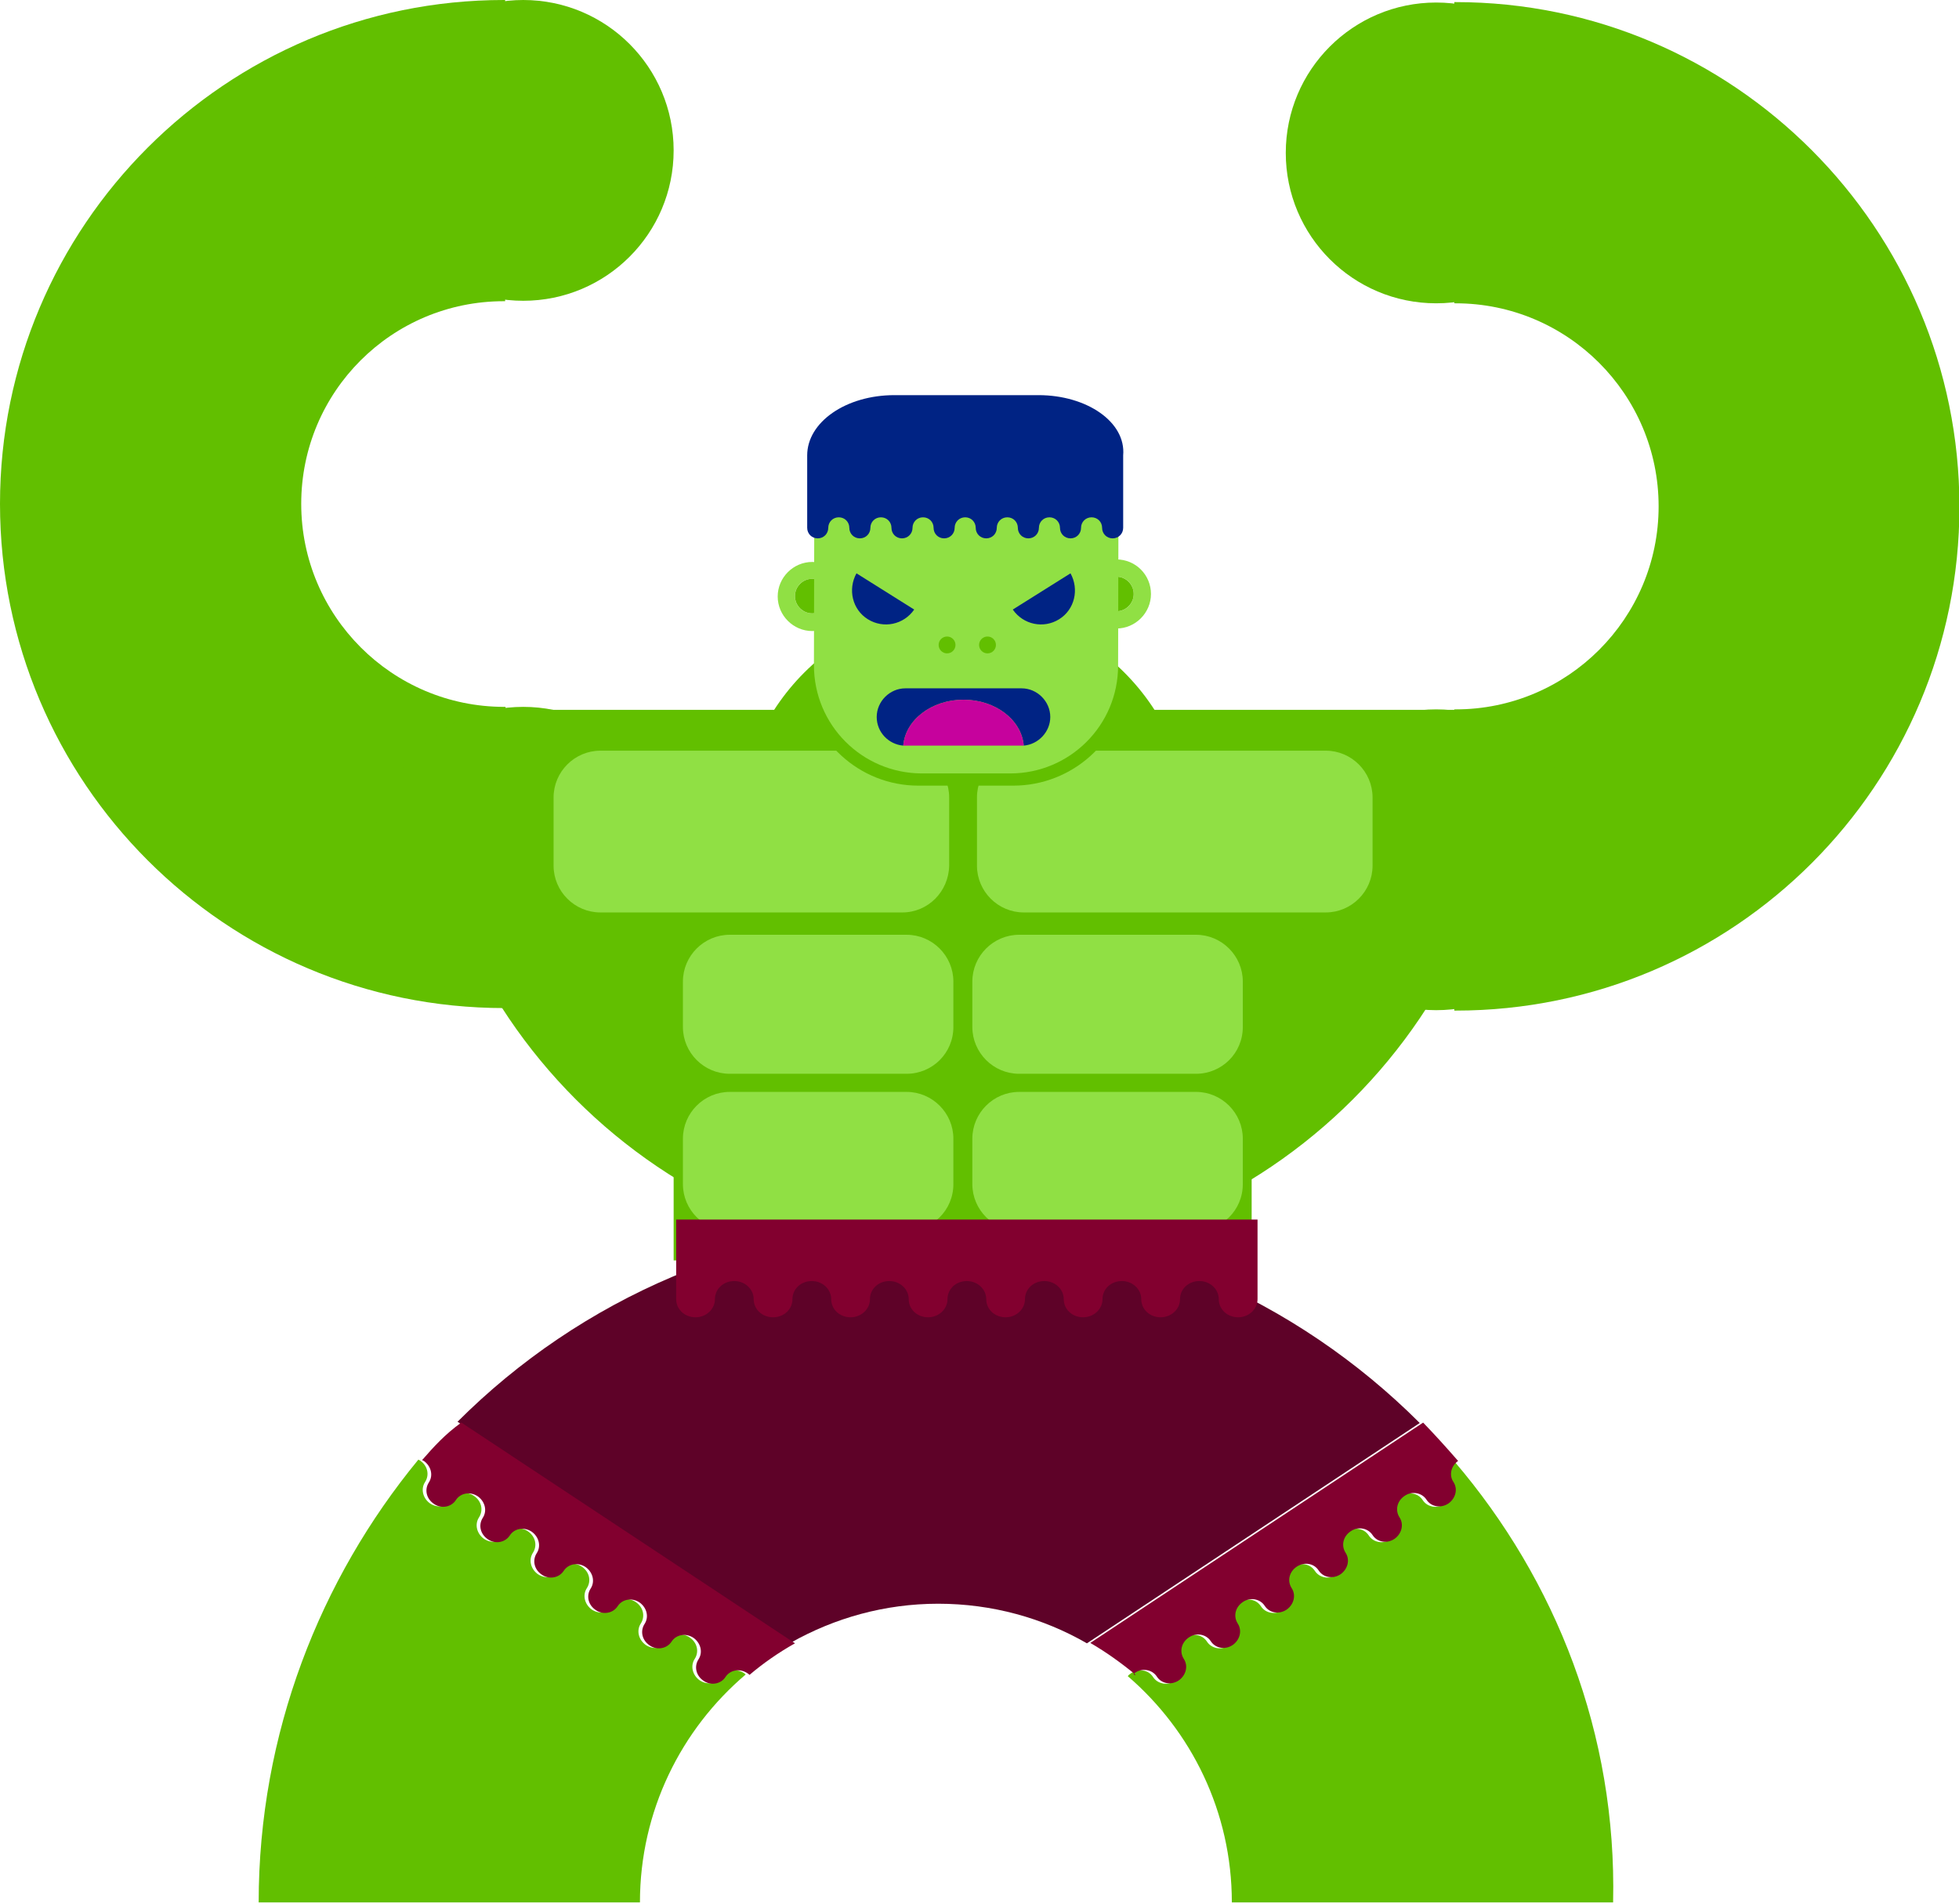 <?xml version="1.0" encoding="utf-8"?>
<!-- Generator: Adobe Illustrator 21.0.2, SVG Export Plug-In . SVG Version: 6.00 Build 0)  -->
<svg version="1.1" id="Layer_1" xmlns="http://www.w3.org/2000/svg" xmlns:xlink="http://www.w3.org/1999/xlink" x="0px" y="0px"
	 viewBox="0 0 465 452" style="enable-background:new 0 0 465 452;" xml:space="preserve">
<style type="text/css">
	.st0{fill:#62BF00;}
	.st1{fill:#90E044;}
	.st2{fill:#002384;}
	.st3{fill:#C6029D;}
	.st4{fill:#5E0228;}
	.st5{fill:#82002F;}
</style>
<path class="st0" d="M98.5,168.5c0,0.1,0,0.2,0,0.3c0,72,58.4,130.4,130.4,130.4s130.4-58.4,130.4-130.4c0-0.1,0-0.2,0-0.3H98.5z"/>
<path class="st0" d="M282.6,197.7c0,0,0-0.1,0-0.1c0-29.6-24-53.7-53.7-53.7c-29.6,0-53.7,24-53.7,53.7c0,0,0,0.1,0,0.1H282.6z"/>
<path class="st1" d="M192.8,133.4c-4.5,0-8.2,3.7-8.2,8.2s3.7,8.2,8.2,8.2s8.2-3.7,8.2-8.2S197.3,133.4,192.8,133.4z M192.8,145.6
	c-2.3,0-4.1-1.8-4.1-4.1s1.8-4.1,4.1-4.1s4.1,1.8,4.1,4.1S195.1,145.6,192.8,145.6z"/>
<circle class="st0" cx="192.8" cy="141.5" r="4.1"/>
<path class="st0" d="M345.5,0.5c-0.1,0-0.2,0-0.3,0V72c0.1,0,0.2,0,0.3,0c26.6,0,48.2,21.6,48.2,48.2c0,26.6-21.6,48.2-48.2,48.2
	c-0.1,0-0.2,0-0.3,0v71.5c0.1,0,0.2,0,0.3,0c66.1,0,119.6-53.6,119.6-119.6S411.5,0.5,345.5,0.5z"/>
<circle class="st0" cx="340.9" cy="204.1" r="35.7"/>
<circle class="st0" cx="340.9" cy="36.3" r="35.7"/>
<path class="st0" d="M119.6,0c0.1,0,0.2,0,0.3,0v71.5c-0.1,0-0.2,0-0.3,0C93,71.5,71.5,93,71.5,119.6c0,26.6,21.6,48.2,48.2,48.2
	c0.1,0,0.2,0,0.3,0v71.5c-0.1,0-0.2,0-0.3,0C53.6,239.3,0,185.7,0,119.6C0,53.6,53.6,0,119.6,0z"/>
<circle class="st0" cx="124.2" cy="203.5" r="35.7"/>
<circle class="st0" cx="124.2" cy="35.7" r="35.7"/>
<path class="st1" d="M265,132.8c-4.5,0-8.2,3.7-8.2,8.2s3.7,8.2,8.2,8.2c4.5,0,8.2-3.7,8.2-8.2S269.6,132.8,265,132.8z M265,145.1
	c-2.3,0-4.1-1.8-4.1-4.1s1.8-4.1,4.1-4.1s4.1,1.8,4.1,4.1S267.3,145.1,265,145.1z"/>
<rect x="159.9" y="250.6" class="st0" width="137.2" height="48.6"/>
<path class="st1" d="M314.7,216.6H243c-6.1,0-11.1-5-11.1-11.1v-16.2c0-6.1,5-11.1,11.1-11.1h71.7c6.1,0,11.1,5,11.1,11.1v16.2
	C325.8,211.6,320.8,216.6,314.7,216.6z"/>
<path class="st1" d="M214.2,216.6h-71.7c-6.1,0-11.1-5-11.1-11.1v-16.2c0-6.1,5-11.1,11.1-11.1h71.7c6.1,0,11.1,5,11.1,11.1v16.2
	C225.2,211.6,220.3,216.6,214.2,216.6z"/>
<path class="st1" d="M283.9,254.9h-42c-6.1,0-11.1-5-11.1-11.1v-10.8c0-6.1,5-11.1,11.1-11.1h42c6.1,0,11.1,5,11.1,11.1v10.8
	C295,250,290,254.9,283.9,254.9z"/>
<path class="st1" d="M215.2,254.9h-42c-6.1,0-11.1-5-11.1-11.1v-10.8c0-6.1,5-11.1,11.1-11.1h42c6.1,0,11.1,5,11.1,11.1v10.8
	C226.3,250,221.3,254.9,215.2,254.9z"/>
<path class="st1" d="M283.9,292.2h-42c-6.1,0-11.1-5-11.1-11.1v-10.8c0-6.1,5-11.1,11.1-11.1h42c6.1,0,11.1,5,11.1,11.1v10.8
	C295,287.3,290,292.2,283.9,292.2z"/>
<path class="st1" d="M215.2,292.2h-42c-6.1,0-11.1-5-11.1-11.1v-10.8c0-6.1,5-11.1,11.1-11.1h42c6.1,0,11.1,5,11.1,11.1v10.8
	C226.3,287.3,221.3,292.2,215.2,292.2z"/>
<path class="st0" d="M190.9,162c1.5,13.7,13,24.5,27.1,24.5l22.5,0c14.1,0,25.8-10.7,27.2-24.5H190.9z"/>
<circle class="st0" cx="265" cy="141" r="4.1"/>
<path class="st1" d="M193.4,112.9c0,0.5-0.1,1-0.1,1.5l-0.1,43.5c0,14.2,11.4,25.6,25.5,25.7l21.1,0c14.1,0,25.6-11.4,25.6-25.6
	l0.1-43.5c0-0.5,0-1-0.1-1.5L193.4,112.9z"/>
<path class="st2" d="M246.5,93.8h-34.2c-11.5,0-20.7,6.4-20.7,14.3v8.4v3.8v5c0,1.4,1.1,2.5,2.5,2.5s2.5-1.1,2.5-2.5
	c0-1.4,1.1-2.5,2.5-2.5s2.5,1.1,2.5,2.5c0,1.4,1.1,2.5,2.5,2.5s2.5-1.1,2.5-2.5c0-1.4,1.1-2.5,2.5-2.5s2.5,1.1,2.5,2.5
	c0,1.4,1.1,2.5,2.5,2.5s2.5-1.1,2.5-2.5c0-1.4,1.1-2.5,2.5-2.5c1.4,0,2.5,1.1,2.5,2.5c0,1.4,1.1,2.5,2.5,2.5s2.5-1.1,2.5-2.5
	c0-1.4,1.1-2.5,2.5-2.5s2.5,1.1,2.5,2.5c0,1.4,1.1,2.5,2.5,2.5s2.5-1.1,2.5-2.5c0-1.4,1.1-2.5,2.5-2.5s2.5,1.1,2.5,2.5
	c0,1.4,1.1,2.5,2.5,2.5s2.5-1.1,2.5-2.5c0-1.4,1.1-2.5,2.5-2.5s2.5,1.1,2.5,2.5c0,1.4,1.1,2.5,2.5,2.5s2.5-1.1,2.5-2.5
	c0-1.4,1.1-2.5,2.5-2.5c1.4,0,2.5,1.1,2.5,2.5c0,1.4,1.1,2.5,2.5,2.5c1.4,0,2.5-1.1,2.5-2.5v-5v-3.8v-8.4
	C267.3,100.2,258,93.8,246.5,93.8z"/>
<path class="st2" d="M249.3,170.2c0-3.7-3.1-6.8-6.8-6.8h-27.6c-3.7,0-6.8,3.1-6.8,6.8c0,3.6,2.8,6.5,6.3,6.8
	c0.5-6.1,6.7-10.9,14.3-10.9c7.6,0,13.8,4.8,14.3,10.9C246.5,176.7,249.3,173.7,249.3,170.2z"/>
<path class="st3" d="M228.7,166.1c-7.6,0-13.8,4.8-14.3,10.9c0.2,0,0.3,0,0.5,0h27.6c0.2,0,0.3,0,0.5,0
	C242.5,170.9,236.3,166.1,228.7,166.1z"/>
<path class="st2" d="M203.3,136.1c-2.1,3.8-1,8.6,2.7,10.9c3.7,2.3,8.5,1.3,11-2.3L203.3,136.1z"/>
<path class="st2" d="M254.1,136.1c2.1,3.8,1,8.6-2.7,10.9s-8.5,1.3-11-2.3L254.1,136.1z"/>
<circle class="st0" cx="224.8" cy="153.1" r="2"/>
<circle class="st0" cx="234.4" cy="153.1" r="2"/>
<path class="st4" d="M222.6,290.3c-44.5,0-84.9,18.1-114,47.2l79.2,52.4c10.3-5.8,22.2-9.2,34.9-9.2c12.8,0,24.9,3.4,35.3,9.4
	l79-52.3C307.7,308.5,267.3,290.3,222.6,290.3z"/>
<path class="st0" d="M345.2,346.9c-1.7,1.2-2.1,3.4-1.1,5c1.1,1.7,0.6,3.9-1.2,5.1c-1.7,1.2-4.1,0.8-5.2-0.9
	c-1.1-1.7-3.4-2.1-5.2-0.9c-1.7,1.2-2.3,3.4-1.2,5.1c1.1,1.7,0.6,3.9-1.2,5.1c-1.7,1.2-4.1,0.8-5.2-0.9c-1.1-1.7-3.4-2.1-5.2-0.9
	c-1.7,1.2-2.3,3.4-1.2,5.1c1.1,1.7,0.6,3.9-1.2,5.1c-1.7,1.2-4.1,0.8-5.2-0.9c-1.1-1.7-3.4-2.1-5.2-0.9s-2.3,3.4-1.2,5.1
	c1.1,1.7,0.6,3.9-1.2,5.1c-1.7,1.2-4.1,0.8-5.2-0.9c-1.1-1.7-3.4-2.1-5.2-0.9c-1.7,1.2-2.3,3.4-1.2,5.1c1.1,1.7,0.6,3.9-1.2,5.1
	c-1.7,1.2-4.1,0.8-5.2-0.9c-1.1-1.7-3.4-2.1-5.2-0.9c-1.7,1.2-2.3,3.4-1.2,5.1c1.1,1.7,0.6,3.9-1.2,5.1c-1.7,1.2-4.1,0.8-5.2-0.9
	c-1.1-1.7-3.4-2.1-5.2-0.9c-0.3,0.2-0.6,0.4-0.8,0.7c15.1,13,24.7,32.2,24.7,53.7h90.5C383.8,411.6,369.3,375.1,345.2,346.9z"/>
<path class="st5" d="M160.5,289.5v3.8v6.5v8.6c0,2.4,2,4.3,4.6,4.3c2.5,0,4.6-1.9,4.6-4.3c0-2.4,2-4.3,4.6-4.3
	c2.5,0,4.6,1.9,4.6,4.3c0,2.4,2,4.3,4.6,4.3s4.6-1.9,4.6-4.3c0-2.4,2-4.3,4.6-4.3c2.5,0,4.6,1.9,4.6,4.3c0,2.4,2,4.3,4.6,4.3
	c2.5,0,4.6-1.9,4.6-4.3c0-2.4,2-4.3,4.6-4.3c2.5,0,4.6,1.9,4.6,4.3c0,2.4,2,4.3,4.6,4.3c2.5,0,4.6-1.9,4.6-4.3c0-2.4,2-4.3,4.6-4.3
	c2.5,0,4.6,1.9,4.6,4.3c0,2.4,2,4.3,4.6,4.3c2.5,0,4.6-1.9,4.6-4.3c0-2.4,2-4.3,4.6-4.3c2.5,0,4.6,1.9,4.6,4.3c0,2.4,2,4.3,4.6,4.3
	c2.5,0,4.6-1.9,4.6-4.3c0-2.4,2-4.3,4.6-4.3c2.5,0,4.6,1.9,4.6,4.3c0,2.4,2,4.3,4.6,4.3c2.5,0,4.6-1.9,4.6-4.3c0-2.4,2-4.3,4.6-4.3
	c2.5,0,4.6,1.9,4.6,4.3c0,2.4,2,4.3,4.6,4.3c2.5,0,4.6-1.9,4.6-4.3v-8.6v-6.5v-3.8H160.5z"/>
<path class="st0" d="M171.3,398c-1.1,1.7-3.4,2.1-5.2,0.9c-1.7-1.2-2.3-3.4-1.2-5.1c1.1-1.7,0.6-3.9-1.2-5.1
	c-1.7-1.2-4.1-0.8-5.2,0.9c-1.1,1.7-3.4,2.1-5.2,0.9c-1.7-1.2-2.3-3.4-1.2-5.1c1.1-1.7,0.6-3.9-1.2-5.1c-1.7-1.2-4.1-0.8-5.2,0.9
	c-1.1,1.7-3.4,2.1-5.2,0.9c-1.7-1.2-2.3-3.4-1.2-5.1c1.1-1.7,0.6-3.9-1.2-5.1c-1.7-1.2-4.1-0.8-5.2,0.9c-1.1,1.7-3.4,2.1-5.2,0.9
	c-1.7-1.2-2.3-3.4-1.2-5.1c1.1-1.7,0.6-3.9-1.2-5.1c-1.7-1.2-4.1-0.8-5.2,0.9c-1.1,1.7-3.4,2.1-5.2,0.9c-1.7-1.2-2.3-3.4-1.2-5.1
	c1.1-1.7,0.6-3.9-1.2-5.1c-1.7-1.2-4.1-0.8-5.2,0.9c-1.1,1.7-3.4,2.1-5.2,0.9c-1.7-1.2-2.3-3.4-1.2-5.1c1.1-1.7,0.6-3.9-1.2-5.1
	c-0.1-0.1-0.2-0.1-0.4-0.2C76,374.8,61.4,411.5,61.4,451.6h90.5c0-21.7,9.8-41.1,25.1-54.1c-0.1-0.1-0.3-0.3-0.5-0.4
	C174.7,396,172.4,396.4,171.3,398z"/>
<path class="st5" d="M100.2,346.6c0.1,0.1,0.2,0.1,0.4,0.2c1.7,1.2,2.3,3.4,1.2,5.1c-1.1,1.7-0.6,3.9,1.2,5.1
	c1.7,1.2,4.1,0.8,5.2-0.9c1.1-1.7,3.4-2.1,5.2-0.9c1.7,1.2,2.3,3.4,1.2,5.1c-1.1,1.7-0.6,3.9,1.2,5.1c1.7,1.2,4.1,0.8,5.2-0.9
	c1.1-1.7,3.4-2.1,5.2-0.9c1.7,1.2,2.3,3.4,1.2,5.1c-1.1,1.7-0.6,3.9,1.2,5.1c1.7,1.2,4.1,0.8,5.2-0.9c1.1-1.7,3.4-2.1,5.2-0.9
	c1.7,1.2,2.3,3.4,1.2,5.1c-1.1,1.7-0.6,3.9,1.2,5.1c1.7,1.2,4.1,0.8,5.2-0.9c1.1-1.7,3.4-2.1,5.2-0.9c1.7,1.2,2.3,3.4,1.2,5.1
	c-1.1,1.7-0.6,3.9,1.2,5.1c1.7,1.2,4.1,0.8,5.2-0.9c1.1-1.7,3.4-2.1,5.2-0.9c1.7,1.2,2.3,3.4,1.2,5.1c-1.1,1.7-0.6,3.9,1.2,5.1
	c1.7,1.2,4.1,0.8,5.2-0.9c1.1-1.7,3.4-2.1,5.2-0.9c0.2,0.1,0.3,0.2,0.5,0.4c3.3-2.8,6.9-5.3,10.8-7.5l-79.2-52.4
	C105.6,340.5,102.9,343.5,100.2,346.6z"/>
<path class="st5" d="M269.4,397.1c1.7-1.2,4.1-0.8,5.2,0.9c1.1,1.7,3.4,2.1,5.2,0.9c1.7-1.2,2.3-3.4,1.2-5.1
	c-1.1-1.7-0.6-3.9,1.2-5.1c1.7-1.2,4.1-0.8,5.2,0.9c1.1,1.7,3.4,2.1,5.2,0.9c1.7-1.2,2.3-3.4,1.2-5.1c-1.1-1.7-0.6-3.9,1.2-5.1
	c1.7-1.2,4.1-0.8,5.2,0.9c1.1,1.7,3.4,2.1,5.2,0.9c1.7-1.2,2.3-3.4,1.2-5.1c-1.1-1.7-0.6-3.9,1.2-5.1s4.1-0.8,5.2,0.9
	c1.1,1.7,3.4,2.1,5.2,0.9c1.7-1.2,2.3-3.4,1.2-5.1c-1.1-1.7-0.6-3.9,1.2-5.1c1.7-1.2,4.1-0.8,5.2,0.9c1.1,1.7,3.4,2.1,5.2,0.9
	c1.7-1.2,2.3-3.4,1.2-5.1c-1.1-1.7-0.6-3.9,1.2-5.1c1.7-1.2,4.1-0.8,5.2,0.9c1.1,1.7,3.4,2.1,5.2,0.9c1.7-1.2,2.3-3.4,1.2-5.1
	c-1.1-1.6-0.6-3.8,1.1-5c-2.7-3.1-5.4-6.1-8.3-9.1l-79,52.3c3.8,2.2,7.4,4.8,10.8,7.6C268.8,397.6,269.1,397.3,269.4,397.1z"/>
</svg>
